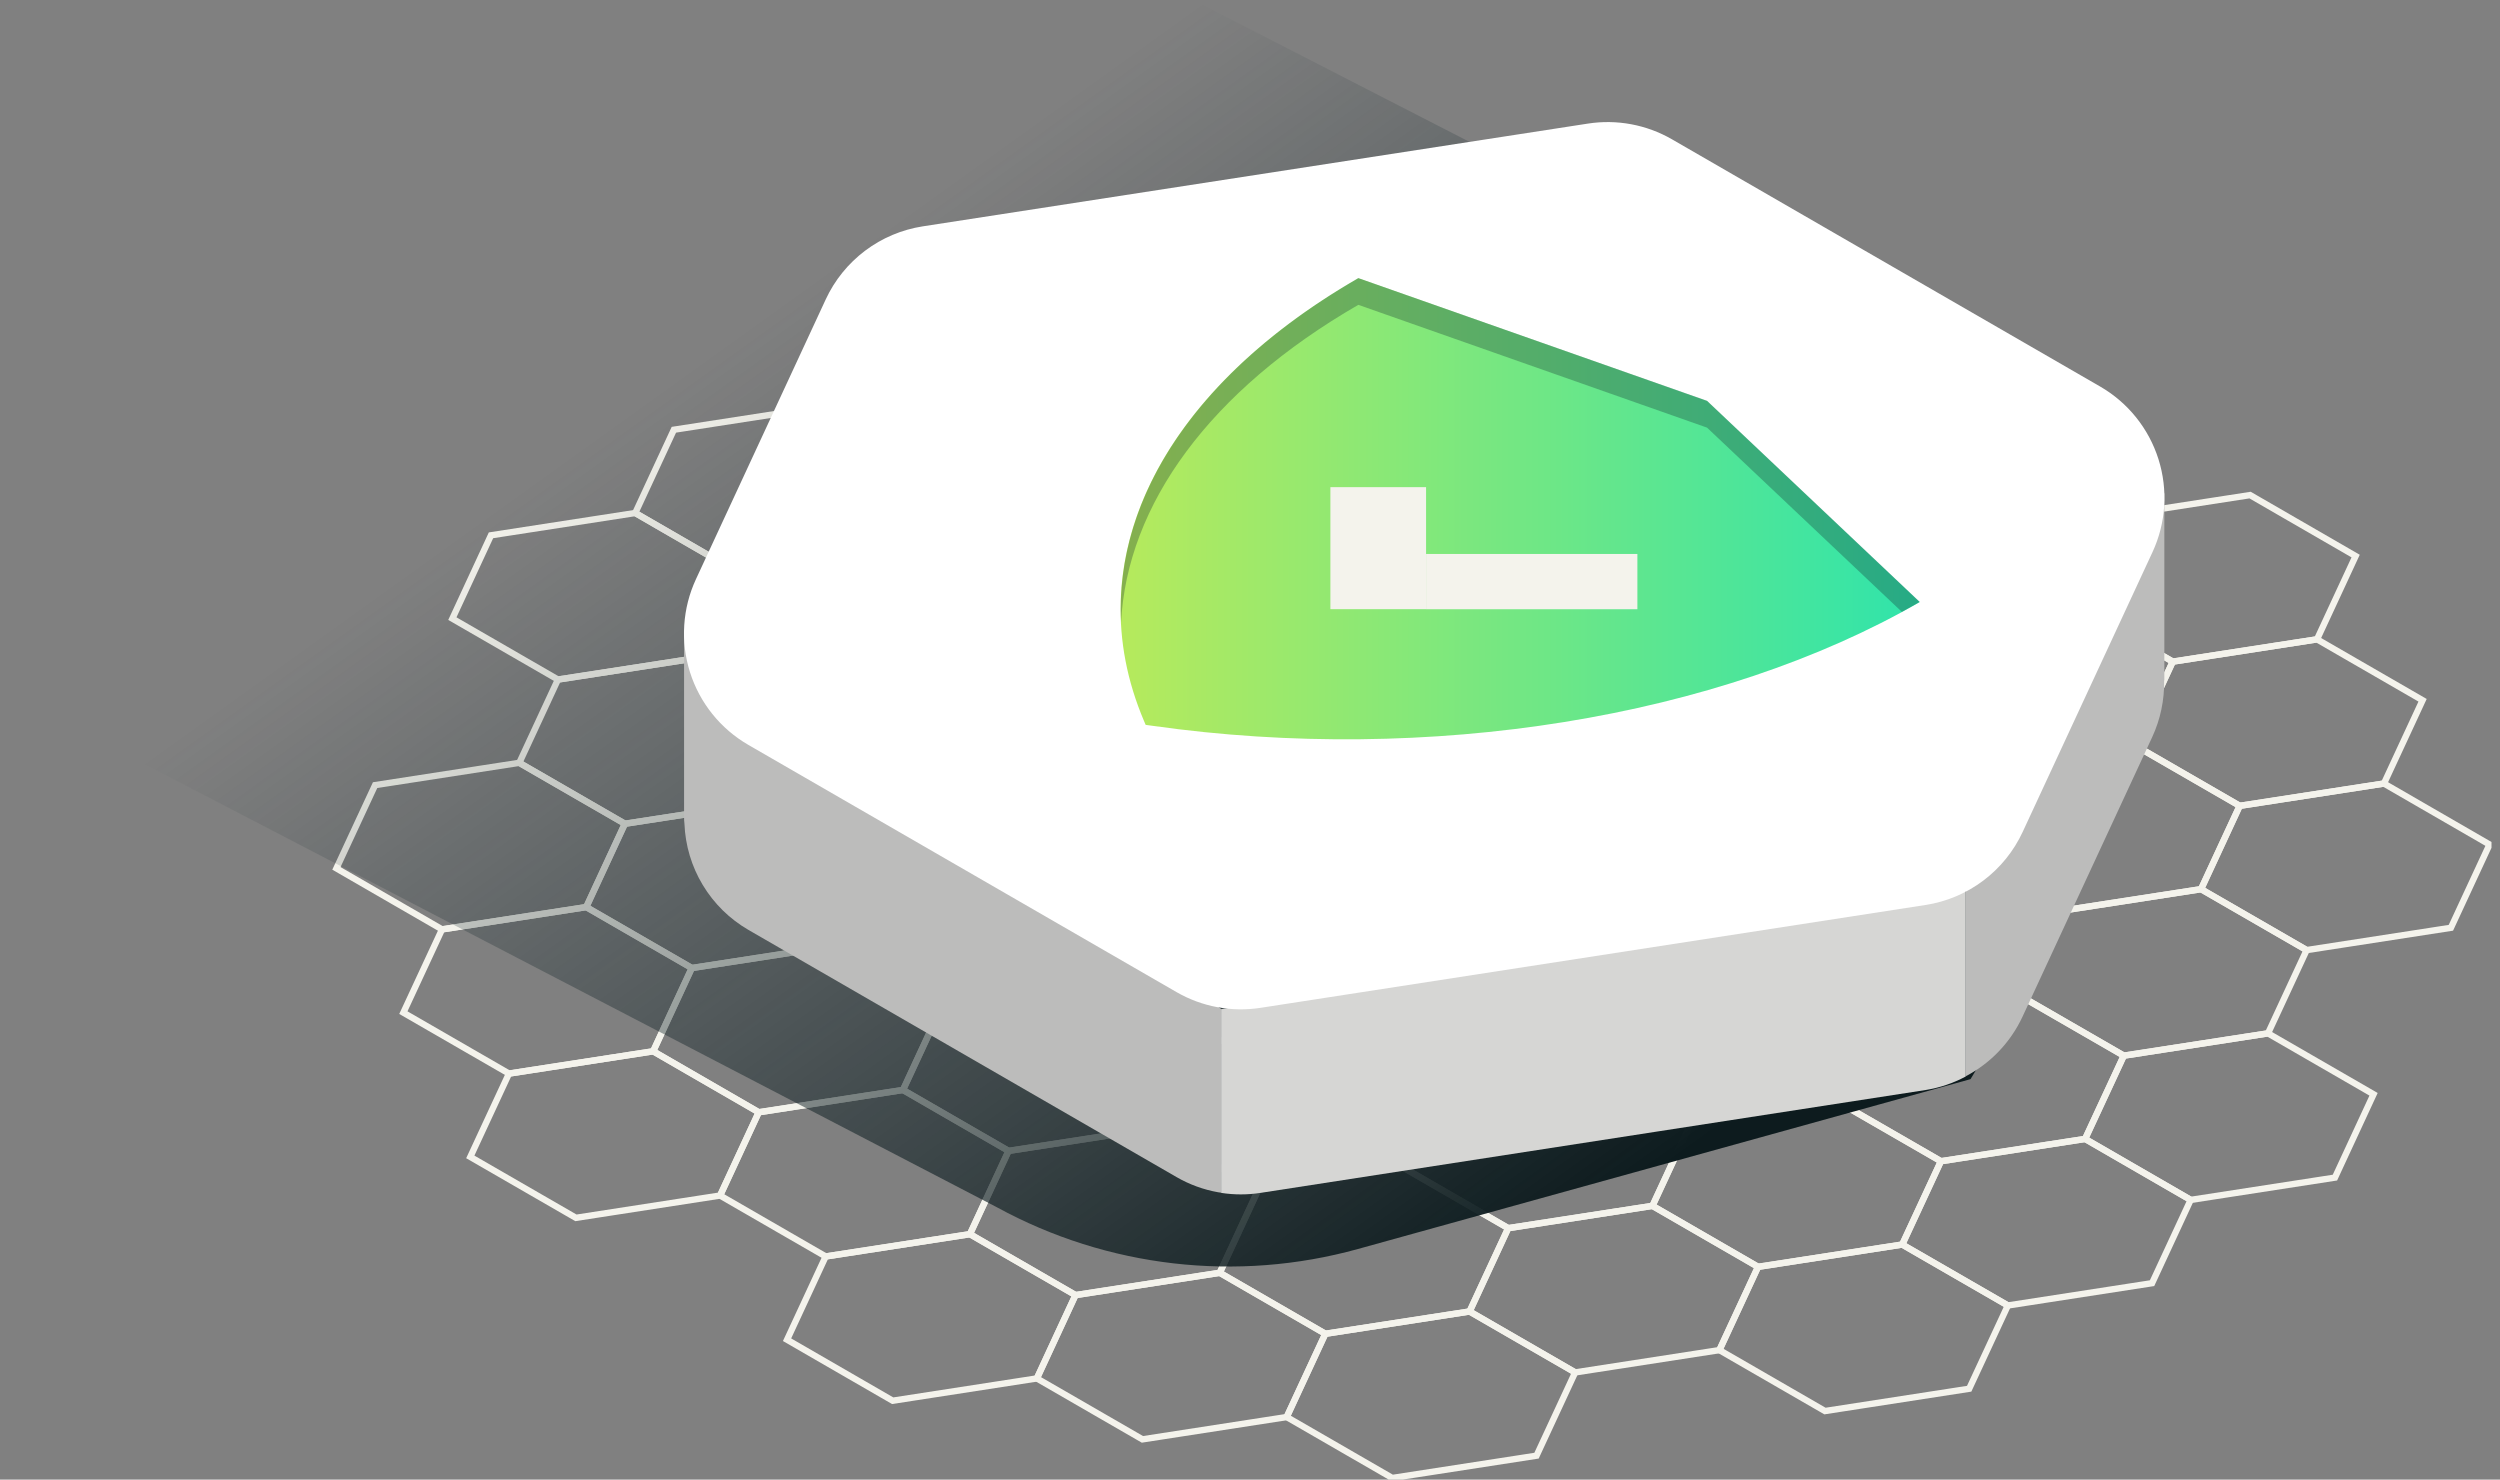<svg width="196" height="116" viewBox="0 0 196 116" fill="none" xmlns="http://www.w3.org/2000/svg">
<rect x="0" y="0" width="196" height="116" fill="#808080" stroke="none"/>
<g clip-path="url(#clip0_909_55036)">
<path d="M93.41 81.954L85.133 77.172L73.823 78.921L70.795 85.453L79.071 90.231L90.381 88.481L93.41 81.954Z" stroke="#F4F3EC" stroke-width="0.5" stroke-miterlimit="10"/>
<path d="M107.748 73.673L99.472 68.895L88.162 70.645L85.133 77.172L93.41 81.954L104.719 80.205L107.748 73.673Z" stroke="#F4F3EC" stroke-width="0.5" stroke-miterlimit="10"/>
<path d="M122.086 65.397L113.81 60.619L102.5 62.368L99.472 68.895L107.748 73.673L119.053 71.924L122.086 65.397Z" stroke="#F4F3EC" stroke-width="0.5" stroke-miterlimit="10"/>
<path d="M136.424 57.12L128.143 52.343L116.838 54.092L113.81 60.619L122.086 65.397L133.391 63.648L136.424 57.12Z" stroke="#F4F3EC" stroke-width="0.5" stroke-miterlimit="10"/>
<path d="M132.582 88.012L124.301 83.234L112.996 84.983L109.967 91.51L118.244 96.288L129.553 94.539L132.582 88.012Z" stroke="#F4F3EC" stroke-width="0.5" stroke-miterlimit="10"/>
<path d="M118.244 96.288L109.967 91.51L98.657 93.259L95.629 99.787L103.905 104.569L115.215 102.82L118.244 96.288Z" stroke="#F4F3EC" stroke-width="0.5" stroke-miterlimit="10"/>
<path d="M146.92 79.735L138.639 74.957L127.334 76.707L124.301 83.234L132.582 88.012L143.887 86.262L146.92 79.735Z" stroke="#F4F3EC" stroke-width="0.5" stroke-miterlimit="10"/>
<path d="M161.258 71.459L152.977 66.676L141.672 68.425L138.639 74.957L146.92 79.735L158.225 77.986L161.258 71.459Z" stroke="#F4F3EC" stroke-width="0.5" stroke-miterlimit="10"/>
<path d="M157.416 102.35L149.135 97.572L137.83 99.321L134.801 105.848L143.078 110.626L154.383 108.877L157.416 102.35Z" stroke="#F4F3EC" stroke-width="0.5" stroke-miterlimit="10"/>
<path d="M171.749 94.073L163.473 89.291L152.168 91.04L149.135 97.572L157.416 102.35L168.721 100.601L171.749 94.073Z" stroke="#F4F3EC" stroke-width="0.5" stroke-miterlimit="10"/>
<path d="M186.087 85.792L177.811 81.014L166.506 82.764L163.473 89.291L171.749 94.073L183.059 92.324L186.087 85.792Z" stroke="#F4F3EC" stroke-width="0.5" stroke-miterlimit="10"/>
<path d="M58.08 45.002L49.804 40.219L38.494 41.968L35.465 48.5L43.742 53.278L55.051 51.529L58.08 45.002Z" stroke="#F4F3EC" stroke-width="0.5" stroke-miterlimit="10"/>
<path d="M72.418 36.72L64.142 31.942L52.832 33.692L49.804 40.219L58.08 45.002L69.39 43.252L72.418 36.72Z" stroke="#F4F3EC" stroke-width="0.5" stroke-miterlimit="10"/>
<path d="M86.757 28.444L78.48 23.666L67.171 25.415L64.142 31.942L72.418 36.72L83.728 34.971L86.757 28.444Z" stroke="#F4F3EC" stroke-width="0.5" stroke-miterlimit="10"/>
<path d="M175.592 63.178L167.315 58.4L156.006 60.149L152.977 66.676L161.258 71.459L172.563 69.71L175.592 63.178Z" stroke="#F4F3EC" stroke-width="0.5" stroke-miterlimit="10"/>
<path d="M68.576 67.616L60.299 62.838L48.989 64.583L45.961 71.115L54.237 75.893L65.547 74.143L68.576 67.616Z" stroke="#F4F3EC" stroke-width="0.5" stroke-miterlimit="10"/>
<path d="M125.929 34.506L117.647 29.723L106.342 31.473L103.314 38.005L111.59 42.782L122.895 41.033L125.929 34.506Z" stroke="#F4F3EC" stroke-width="0.5" stroke-miterlimit="10"/>
<path d="M82.914 59.335L74.638 54.557L63.328 56.306L60.299 62.838L68.576 67.616L79.885 65.867L82.914 59.335Z" stroke="#F4F3EC" stroke-width="0.5" stroke-miterlimit="10"/>
<path d="M97.252 51.059L88.976 46.281L77.666 48.03L74.638 54.557L82.914 59.335L94.224 57.586L97.252 51.059Z" stroke="#F4F3EC" stroke-width="0.5" stroke-miterlimit="10"/>
<path d="M111.59 42.782L103.314 38.004L92.004 39.754L88.976 46.281L97.252 51.059L108.557 49.309L111.59 42.782Z" stroke="#F4F3EC" stroke-width="0.5" stroke-miterlimit="10"/>
<path d="M150.763 48.844L142.482 44.062L131.177 45.811L128.144 52.343L136.425 57.12L147.73 55.371L150.763 48.844Z" stroke="#F4F3EC" stroke-width="0.5" stroke-miterlimit="10"/>
<path d="M165.096 40.563L156.82 35.785L145.51 37.534L142.481 44.062L150.763 48.844L162.068 47.095L165.096 40.563Z" stroke="#F4F3EC" stroke-width="0.5" stroke-miterlimit="10"/>
<path d="M140.262 26.225L131.986 21.447L120.681 23.196L117.647 29.723L125.929 34.506L137.234 32.757L140.262 26.225Z" stroke="#F4F3EC" stroke-width="0.5" stroke-miterlimit="10"/>
<path d="M189.93 54.901L181.654 50.123L170.344 51.873L167.315 58.4L175.592 63.178L186.902 61.428L189.93 54.901Z" stroke="#F4F3EC" stroke-width="0.5" stroke-miterlimit="10"/>
<path d="M54.237 75.893L45.961 71.115L34.656 72.864L31.623 79.391L39.904 84.169L51.209 82.42L54.237 75.893Z" stroke="#F4F3EC" stroke-width="0.5" stroke-miterlimit="10"/>
<path d="M103.905 104.569L95.629 99.787L84.319 101.536L81.29 108.068L89.567 112.846L100.877 111.096L103.905 104.569Z" stroke="#F4F3EC" stroke-width="0.5" stroke-miterlimit="10"/>
<path d="M79.071 90.231L70.795 85.453L59.485 87.202L56.456 93.729L64.733 98.507L76.043 96.758L79.071 90.231Z" stroke="#F4F3EC" stroke-width="0.5" stroke-miterlimit="10"/>
<path d="M112.996 84.983L104.719 80.205L93.409 81.954L90.381 88.482L98.657 93.259L109.967 91.51L112.996 84.983Z" stroke="#F4F3EC" stroke-width="0.5" stroke-miterlimit="10"/>
<path d="M127.334 76.707L119.053 71.924L107.748 73.673L104.719 80.205L112.996 84.983L124.3 83.234L127.334 76.707Z" stroke="#F4F3EC" stroke-width="0.5" stroke-miterlimit="10"/>
<path d="M141.672 68.425L133.391 63.648L122.086 65.397L119.053 71.924L127.334 76.707L138.639 74.957L141.672 68.425Z" stroke="#F4F3EC" stroke-width="0.5" stroke-miterlimit="10"/>
<path d="M156.006 60.149L147.729 55.371L136.424 57.12L133.391 63.648L141.672 68.425L152.977 66.676L156.006 60.149Z" stroke="#F4F3EC" stroke-width="0.5" stroke-miterlimit="10"/>
<path d="M137.83 99.321L129.553 94.539L118.243 96.288L115.215 102.82L123.491 107.598L134.801 105.848L137.83 99.321Z" stroke="#F4F3EC" stroke-width="0.5" stroke-miterlimit="10"/>
<path d="M152.168 91.04L143.887 86.262L132.582 88.011L129.553 94.539L137.83 99.321L149.134 97.572L152.168 91.04Z" stroke="#F4F3EC" stroke-width="0.5" stroke-miterlimit="10"/>
<path d="M166.506 82.764L158.225 77.986L146.92 79.735L143.887 86.262L152.168 91.04L163.473 89.291L166.506 82.764Z" stroke="#F4F3EC" stroke-width="0.5" stroke-miterlimit="10"/>
<path d="M180.84 74.487L172.563 69.71L161.258 71.459L158.225 77.986L166.506 82.764L177.811 81.014L180.84 74.487Z" stroke="#F4F3EC" stroke-width="0.5" stroke-miterlimit="10"/>
<path d="M63.328 56.306L55.052 51.529L43.742 53.278L40.713 59.805L48.99 64.583L60.3 62.838L63.328 56.306Z" stroke="#F4F3EC" stroke-width="0.5" stroke-miterlimit="10"/>
<path d="M77.666 48.03L69.389 43.252L58.08 45.002L55.051 51.529L63.328 56.306L74.637 54.557L77.666 48.03Z" stroke="#F4F3EC" stroke-width="0.5" stroke-miterlimit="10"/>
<path d="M92.004 39.754L83.728 34.971L72.418 36.72L69.39 43.252L77.666 48.03L88.976 46.281L92.004 39.754Z" stroke="#F4F3EC" stroke-width="0.5" stroke-miterlimit="10"/>
<path d="M106.343 31.473L98.061 26.695L86.757 28.444L83.728 34.971L92.004 39.754L103.314 38.004L106.343 31.473Z" stroke="#F4F3EC" stroke-width="0.5" stroke-miterlimit="10"/>
<path d="M170.344 51.873L162.068 47.095L150.763 48.844L147.729 55.371L156.006 60.149L167.316 58.4L170.344 51.873Z" stroke="#F4F3EC" stroke-width="0.5" stroke-miterlimit="10"/>
<path d="M120.681 23.196L112.4 18.418L101.095 20.168L98.061 26.695L106.343 31.473L117.648 29.723L120.681 23.196Z" stroke="#F4F3EC" stroke-width="0.5" stroke-miterlimit="10"/>
<path d="M195.178 66.211L186.902 61.428L175.592 63.178L172.563 69.71L180.84 74.487L192.15 72.738L195.178 66.211Z" stroke="#F4F3EC" stroke-width="0.5" stroke-miterlimit="10"/>
<path d="M48.99 64.583L40.713 59.805L29.408 61.554L26.375 68.081L34.656 72.864L45.961 71.115L48.99 64.583Z" stroke="#F4F3EC" stroke-width="0.5" stroke-miterlimit="10"/>
<path d="M123.492 107.598L115.215 102.82L103.905 104.569L100.877 111.096L109.153 115.874L120.463 114.125L123.492 107.598Z" stroke="#F4F3EC" stroke-width="0.5" stroke-miterlimit="10"/>
<path d="M98.658 93.259L90.381 88.482L79.072 90.231L76.043 96.758L84.319 101.536L95.629 99.787L98.658 93.259Z" stroke="#F4F3EC" stroke-width="0.5" stroke-miterlimit="10"/>
<path d="M145.51 37.534L137.234 32.757L125.929 34.506L122.896 41.033L131.177 45.811L142.482 44.062L145.51 37.534Z" stroke="#F4F3EC" stroke-width="0.5" stroke-miterlimit="10"/>
<path d="M184.682 43.596L176.406 38.814L165.096 40.563L162.067 47.095L170.344 51.873L181.654 50.123L184.682 43.596Z" stroke="#F4F3EC" stroke-width="0.5" stroke-miterlimit="10"/>
<path d="M159.848 29.258L151.572 24.475L140.262 26.225L137.233 32.757L145.51 37.534L156.82 35.785L159.848 29.258Z" stroke="#F4F3EC" stroke-width="0.5" stroke-miterlimit="10"/>
<path d="M84.319 101.536L76.043 96.758L64.733 98.507L61.705 105.034L69.986 109.817L81.291 108.068L84.319 101.536Z" stroke="#F4F3EC" stroke-width="0.5" stroke-miterlimit="10"/>
<path d="M59.485 87.202L51.209 82.42L39.904 84.169L36.871 90.701L45.152 95.479L56.457 93.729L59.485 87.202Z" stroke="#F4F3EC" stroke-width="0.5" stroke-miterlimit="10"/>
<path d="M73.824 78.921L65.547 74.143L54.237 75.893L51.209 82.42L59.485 87.202L70.795 85.453L73.824 78.921Z" stroke="#F4F3EC" stroke-width="0.5" stroke-miterlimit="10"/>
<path d="M88.162 70.645L79.885 65.867L68.575 67.616L65.547 74.143L73.823 78.921L85.133 77.172L88.162 70.645Z" stroke="#F4F3EC" stroke-width="0.5" stroke-miterlimit="10"/>
<path d="M102.5 62.368L94.224 57.586L82.914 59.335L79.885 65.867L88.162 70.645L99.471 68.895L102.5 62.368Z" stroke="#F4F3EC" stroke-width="0.5" stroke-miterlimit="10"/>
<path d="M116.838 54.092L108.557 49.309L97.252 51.059L94.224 57.586L102.5 62.368L113.81 60.619L116.838 54.092Z" stroke="#F4F3EC" stroke-width="0.5" stroke-miterlimit="10"/>
<path d="M131.177 45.811L122.895 41.033L111.59 42.782L108.557 49.309L116.838 54.092L128.143 52.343L131.177 45.811Z" stroke="#F4F3EC" stroke-width="0.5" stroke-miterlimit="10"/>
<path style="mix-blend-mode:multiply" d="M93.545 0L0 54.01L78.175 94.66C86.823 99.381 96.969 100.55 106.464 97.921L154.489 84.605L156.238 81.698C159.102 76.934 160.975 71.641 161.744 66.137C162.514 60.632 162.164 55.029 160.716 49.663C159.268 44.297 156.752 39.278 153.318 34.907C149.884 30.537 145.603 26.905 140.732 24.228L93.545 0Z" fill="url(#paint0_linear_909_55036)"/>
<path d="M169.685 53.331V38.634L162.417 53.205L154.092 69.908V84.392C156.053 83.367 157.623 81.726 158.559 79.721L168.735 57.784C169.379 56.393 169.697 54.874 169.666 53.341L169.685 53.331Z" fill="#BCBCBB"/>
<path d="M61.356 54.955L53.632 49.532V64.026C53.632 64.215 53.632 64.394 53.661 64.583C53.727 66.278 54.221 67.93 55.096 69.383C55.971 70.837 57.199 72.046 58.666 72.898L92.237 92.281C93.246 92.865 94.35 93.269 95.498 93.473L95.736 93.507V79.096L61.356 54.955Z" fill="#BCBCBB"/>
<path d="M95.735 88.675V93.521C96.76 93.681 97.803 93.681 98.827 93.521L150.961 85.458C152.061 85.283 153.124 84.926 154.106 84.401V69.908L95.735 79.115V88.675Z" fill="#D6D6D4"/>
<path d="M164.645 30.3L131.075 10.917C129.082 9.77 126.757 9.337 124.485 9.691L72.35 17.745C70.708 17.999 69.154 18.655 67.826 19.654C66.498 20.654 65.437 21.965 64.738 23.472L54.562 45.408C53.501 47.696 53.335 50.298 54.095 52.702C54.855 55.106 56.488 57.138 58.671 58.4L92.242 77.782C94.234 78.932 96.559 79.366 98.832 79.013L150.966 70.95C152.608 70.695 154.162 70.039 155.49 69.04C156.818 68.041 157.879 66.73 158.578 65.222L168.754 43.291C169.816 41.004 169.983 38.402 169.223 35.997C168.462 33.593 166.829 31.561 164.645 30.3Z" fill="white"/>
<path d="M90.352 56.903L89.819 56.83L89.688 56.52C84.387 44.042 90.759 30.877 106.493 21.805L133.832 31.434L150.506 47.202C134.772 56.287 111.964 59.965 90.352 56.903Z" fill="url(#paint1_linear_909_55036)"/>
<path d="M128.371 43.431H111.804V47.764H128.371V43.431Z" fill="#F4F3EC"/>
<path d="M111.804 38.193H104.303V47.759H111.804V38.193Z" fill="#F4F3EC"/>
<g style="mix-blend-mode:multiply" opacity="0.3">
<path d="M106.493 23.899L133.832 33.527L149.106 47.972C149.59 47.715 150.046 47.453 150.506 47.187L133.832 31.419L106.493 21.805C94.006 29.016 87.396 38.823 87.891 48.815C88.356 39.565 94.864 30.615 106.493 23.899Z" fill="#12262C"/>
</g>
</g>
<defs>
<linearGradient id="paint0_linear_909_55036" x1="61.675" y1="23.55" x2="117.236" y2="100.911" gradientUnits="userSpaceOnUse">
<stop stop-color="#12262C" stop-opacity="0"/>
<stop offset="0.66" stop-color="#0F1F23" stop-opacity="0.62"/>
<stop offset="1" stop-color="#0D1B1E"/>
</linearGradient>
<linearGradient id="paint1_linear_909_55036" x1="87.856" y1="39.875" x2="150.506" y2="39.875" gradientUnits="userSpaceOnUse">
<stop stop-color="#B6EA5C"/>
<stop offset="1" stop-color="#2FE4AB"/>
</linearGradient>
<clipPath id="clip0_909_55036">
<rect width="195.333" height="116" fill="white"/>
</clipPath>
</defs>
</svg>
